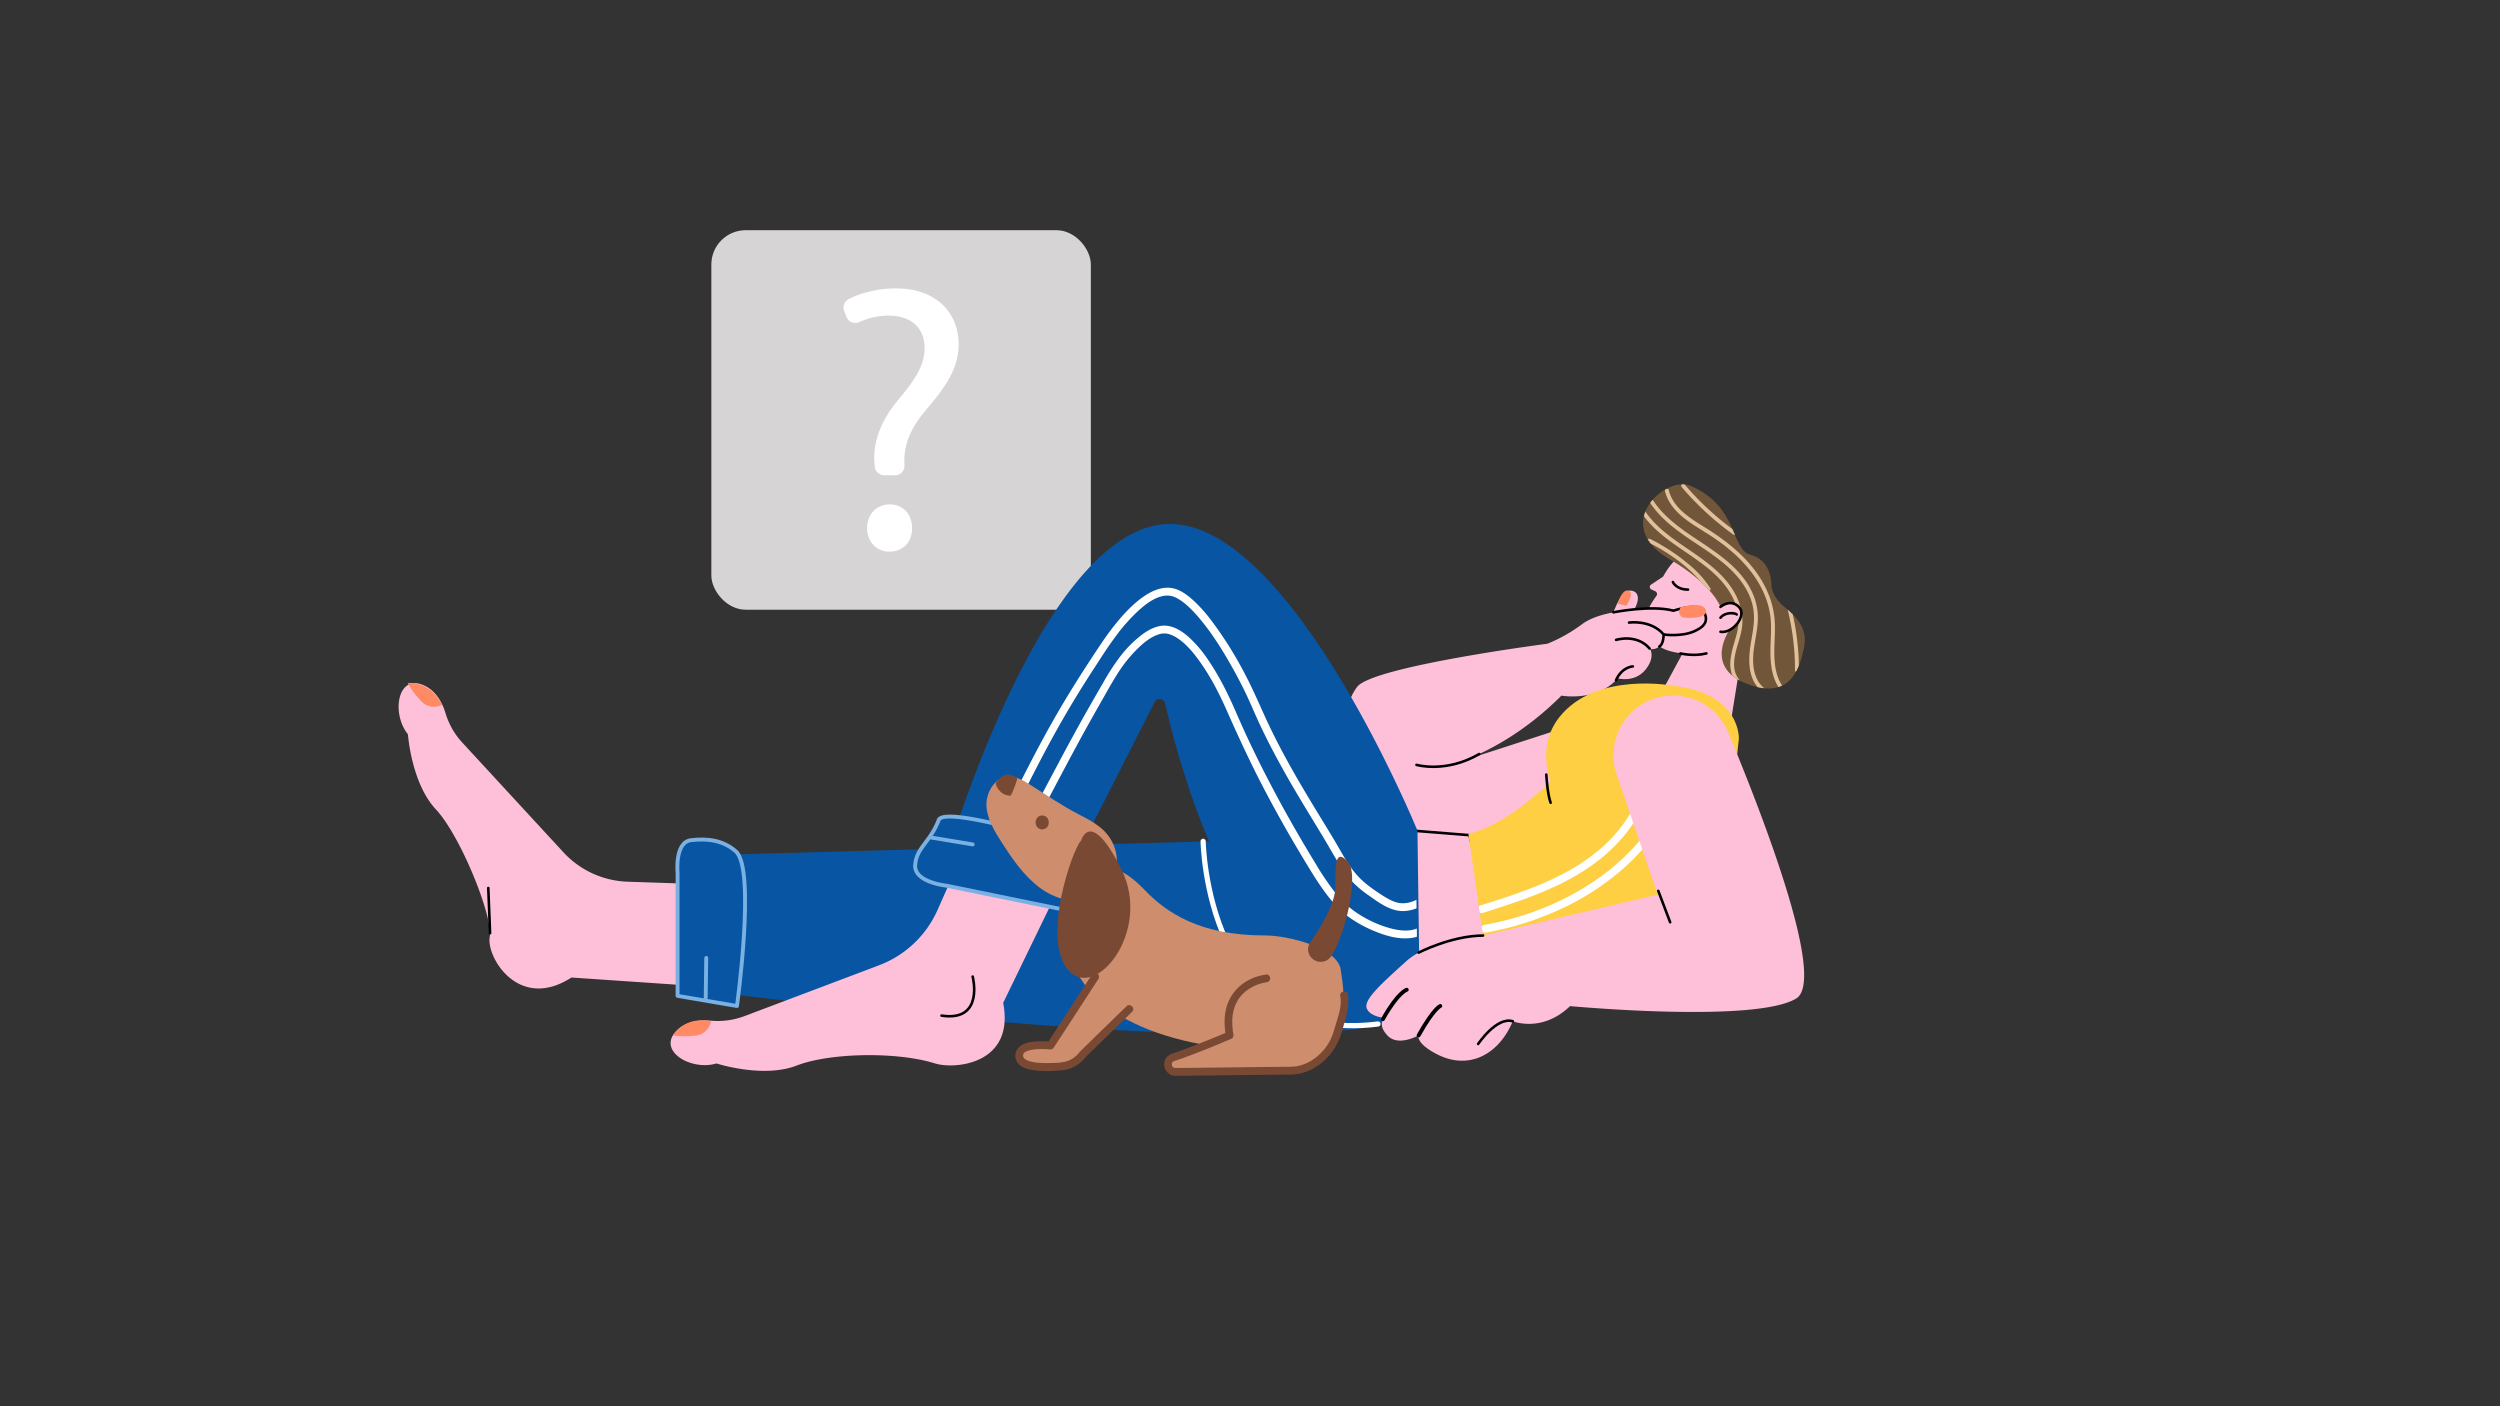<svg id="Layer_1" data-name="Layer 1" xmlns="http://www.w3.org/2000/svg" xmlns:xlink="http://www.w3.org/1999/xlink" viewBox="0 0 1920 1080">
  <rect x="0" y="0" width="1920" height="1080" fill="#333333" stroke="none"/>
  <defs>
    <clipPath id="clip-path">
      <path d="M1321.33,466.1s-5.89-17.26-39-36.56c-45.7-26.58-3.35-64.57,15.78-56.49,37.39,15.78,30.74,49,46.53,53.17s15.79,21.6,15.79,23.26.83,9.14,10,16.62,18.28,16.62,15,31.57-10,40.72-44,27.42-12.47-42.37-12.47-42.37S1345.42,461.12,1321.33,466.1Z" fill="#715639"/>
    </clipPath>
    <clipPath id="clip-path-2">
      <path d="M1285.6,526.75s-59.82-11.63-88.07,24.1c-17.77,22.47-6.65,49-6.65,49s-30.74,32.4-63.14,40.71l14.12,98,177.81-27.42,15.78-143.73S1337.11,532.57,1285.6,526.75Z" fill="#fecf43"/>
    </clipPath>
    <clipPath id="clip-path-3">
      <path d="M1087.86,638.09s-102.2-249.26-197.74-234.3S723.11,673,723.11,673l84.75,19.94,78.22-154.13a5.08,5.08,0,0,1,9.48,1.18c12.84,56.81,68.89,264.77,194,225.24Z" fill="#0855a4" stroke="#0855a4" stroke-linecap="round" stroke-linejoin="round" stroke-width="1.5"/>
    </clipPath>
  </defs>
  <title>test</title>
  <rect x="546.31" y="176.8" width="291.46" height="291.46" rx="26.36" fill="#d6d4d4"/>
  <path d="M679.06,365a7.28,7.28,0,0,1-7.26-6.72l-.06-.84c-1.75-15.69,3.48-32.84,18-50.27,13.08-15.4,20.35-26.74,20.35-39.81,0-14.83-9.3-24.71-27.61-25a55.3,55.3,0,0,0-22.55,5,7.26,7.26,0,0,1-9.86-4l-1.77-4.64a7.25,7.25,0,0,1,3.39-9c9.72-5,23.27-8.24,36-8.24,33.42,0,48.53,20.63,48.53,42.72,0,19.76-11,34-25,50.56-12.79,15.11-17.44,27.9-16.57,42.72h0a7.27,7.27,0,0,1-7.27,7.56Zm-13.13,40.68c0-10.75,7.26-18.31,17.43-18.31s17.15,7.56,17.15,18.31c0,10.17-6.69,18-17.44,18C672.9,423.66,665.93,415.81,665.93,405.64Z" fill="#fff"/>
  <path d="M524.42,678.57,482,677.15a70.21,70.21,0,0,1-49.29-22.59l-77.5-84.07a58,58,0,0,1-13-22.59c-2.42-8.07-7.56-18.36-18.38-22.23-18.84-6.73-23.07,22.76-10.53,38.3,0,0,2.59,37.48,21.47,57.64s44.07,82.56,41.34,98,22.24,57.32,62.74,31.12l104.76,7.14Z" fill="#fec0d9"/>
  <path d="M1072.9,643.07c-10,0-550,15-550,15l-2.49,99.7s532.57,69.79,565,15Z" fill="#0855a4" stroke="#0855a4" stroke-linecap="round" stroke-linejoin="round" stroke-width="1.5"/>
  <path d="M735.58,663.84,720,698.92a80,80,0,0,1-44.82,42.38L572,780.28a58,58,0,0,1-25.83,3.62c-8.38-.78-19.85.14-27.49,8.73-13.29,15,12.47,29.91,31.58,24.09,0,0,35.72,11.63,61.48,1.66s77.27-10.8,106.35-1.66c15,4.7,61.48.83,52.34-46.53l45.83-94.47Z" fill="#fec0d9"/>
  <path d="M1236.58,474.41c2.49-1.66,7-20.06,14.12-20.77,8.31-.83,10.81,7.48,0,20.77" fill="#fec0d9"/>
  <path d="M1270.64,535.89c-5,2.5-154.53,50.69-154.53,50.69s40.71-10,83.08-52.35c0,0,27.42,5,43.21-13.29,0,0,15.92,4.63,24.09-10.8,3.74-7.07.83-11.63.83-11.63s9.14,1.66,10.8-10l24.64-4.1a9.4,9.4,0,0,0,7.52-11.75h0a9.4,9.4,0,0,0-10.67-6.79l-15.67,2.7s-19.94-3.32-29.91,0c0,0-25.76.84-39,10.81a119.91,119.91,0,0,1-26.59,15s-134.6,17.45-146.23,33.23-20.77,49.86,55.67,130.45h98.87Z" fill="#fec0d9"/>
  <path d="M1087.86,587.41s22.43,6.64,48.19-8.31" fill="none" stroke="#000" stroke-linecap="round" stroke-linejoin="round" stroke-width="2"/>
  <path d="M1128.57,641.41,1087,638.09s-5.82,78.1,5,108.84,59.82-13.29,59.82-13.29Z" fill="#fec0d9" stroke="#000" stroke-linecap="round" stroke-linejoin="round" stroke-width="2"/>
  <path d="M1313,420.41s-20.77-5-35.73,22.43L1268,449a2.14,2.14,0,0,0,.3,3.73l2.91,1.33a2.38,2.38,0,0,1,.93,3.57c-3.19,4.36-9.43,13.86-8.18,20.09,1.66,8.31,3.32,21.61,28.25,24.1l-16.62,30.74,53.17,24.93,10.81-67.3s26.11-14,13.29-48.19C1345.42,422.07,1313,420.41,1313,420.41Z" fill="#fec0d9"/>
  <g>
    <path d="M1321.33,466.1s-5.89-17.26-39-36.56c-45.7-26.58-3.35-64.57,15.78-56.49,37.39,15.78,30.74,49,46.53,53.17s15.79,21.6,15.79,23.26.83,9.14,10,16.62,18.28,16.62,15,31.57-10,40.72-44,27.42-12.47-42.37-12.47-42.37S1345.42,461.12,1321.33,466.1Z" fill="#715639"/>
    <g clip-path="url(#clip-path)">
      <path d="M1261,394.28c12.32,18.24,32.67,27.78,49.45,41.12,8.42,6.69,16,14.53,20.67,24.34a41,41,0,0,1,4,14.77c.37,5.59-.83,11-2.4,16.29-3.12,10.62-7.12,23.29.65,32.95,1.21,1.51,3.32-.63,2.12-2.12-6.76-8.4-2.78-20.25-.07-29.37,1.56-5.25,2.89-10.6,2.77-16.12a42.24,42.24,0,0,0-3.18-14.91c-8.33-20.57-28-32.05-45.34-44.16-9.77-6.8-19.36-14.34-26.09-24.3-1.08-1.59-3.68-.09-2.59,1.51Z" fill="#e0c19b"/>
      <path d="M1267.18,386c13.67,20.77,37.26,30.68,55.9,46,8.92,7.32,17,16.28,21.18,27.2a43,43,0,0,1,2.76,17.46c-.31,6.73-1.83,13.32-2.79,20-1.65,11.47-1.4,25.22,8,33.5,1.44,1.27,3.57-.84,2.12-2.12-8.14-7.16-8.73-19.06-7.45-29.08.85-6.65,2.38-13.2,2.94-19.89a46.53,46.53,0,0,0-1.79-18c-7.43-23.66-30-36.69-49.31-49.78-10.9-7.4-21.66-15.64-29-26.78-1-1.61-3.65-.11-2.59,1.51Z" fill="#e0c19b"/>
      <path d="M1278.73,377.32c3,12.09,13.16,20.23,23.19,26.63,5.35,3.42,10.8,6.66,16,10.29A141.09,141.09,0,0,1,1332.74,426c9.07,8.32,16.83,18.12,21.83,29.42a65,65,0,0,1,5,17.33c1,7,.52,14.16.25,21.22-.49,13.18-.07,27.87,9.43,38.13,1.31,1.42,3.43-.7,2.12-2.12-8.23-8.9-9-21.81-8.64-33.3.2-7.06.74-14.13.13-21.19a65.43,65.43,0,0,0-4.09-17.72c-8.93-23.42-28.66-39.86-49.39-52.72-11.25-7-24.28-14.75-27.73-28.54-.47-1.87-3.37-1.08-2.9.8Z" fill="#e0c19b"/>
      <path d="M1291.6,374.14a222.31,222.31,0,0,0,39.62,36.43c1.57,1.13,3.07-1.47,1.51-2.59a219.6,219.6,0,0,1-39-36c-1.25-1.47-3.37.66-2.12,2.12Z" fill="#e0c19b"/>
      <path d="M1373.13,469.15a189.43,189.43,0,0,1,5.42,45.48,1.5,1.5,0,0,0,3,0,193,193,0,0,0-5.53-46.28c-.46-1.87-3.35-1.08-2.89.8Z" fill="#e0c19b"/>
      <path d="M1265.83,416.49c13.4,6.69,26.34,15.39,36.75,26.22a65.61,65.61,0,0,1,8.32,10.48c1,1.63,3.63.12,2.6-1.52a81.09,81.09,0,0,0-16.53-18.3,150.63,150.63,0,0,0-19.89-14.11c-3.18-1.9-6.42-3.7-9.74-5.36-1.72-.86-3.24,1.73-1.51,2.59Z" fill="#e0c19b"/>
    </g>
  </g>
  <path d="M1284.77,447s2.49,5.82,11.63,5.82" fill="none" stroke="#000" stroke-linecap="round" stroke-linejoin="round" stroke-width="2"/>
  <g>
    <path d="M1285.6,526.75s-59.82-11.63-88.07,24.1c-17.77,22.47-6.65,49-6.65,49s-30.74,32.4-63.14,40.71l14.12,98,177.81-27.42,15.78-143.73S1337.11,532.57,1285.6,526.75Z" fill="#fecf43"/>
    <g clip-path="url(#clip-path-2)">
      <path d="M1138.62,701.19c20.61-6.55,41.32-13.17,60.73-22.83,17.07-8.49,33.16-19.57,45.79-34a101.07,101.07,0,0,0,16.9-26.27A3.09,3.09,0,0,0,1261,614c-1.26-.75-3.45-.42-4.1,1.07-7.19,16.59-19.3,30.52-33.54,41.48-15.71,12.09-33.85,20.57-52.34,27.44-11.19,4.16-22.58,7.78-34,11.4a3,3,0,1,0,1.6,5.78Z" fill="#fff"/>
      <path d="M1141.29,716.2A234.24,234.24,0,0,0,1198,698.46a199.24,199.24,0,0,0,49.24-31.91A171.83,171.83,0,0,0,1269.86,642c1-1.29.2-3.35-1.08-4.1a3.09,3.09,0,0,0-4.11,1.07,171.18,171.18,0,0,1-41.52,38.57,212,212,0,0,1-51.74,24.89,236.77,236.77,0,0,1-31.71,7.94,3,3,0,0,0-2.1,3.69,3.08,3.08,0,0,0,3.69,2.1Z" fill="#fff"/>
    </g>
  </g>
  <path d="M1241.15,491.44s15.79-5,25.76,6.65" fill="none" stroke="#000" stroke-linecap="round" stroke-linejoin="round" stroke-width="2"/>
  <path d="M1251.12,478.15s16.62-2.49,26.59,9.14" fill="none" stroke="#000" stroke-linecap="round" stroke-linejoin="round" stroke-width="2"/>
  <g>
    <path d="M1087.86,638.09s-102.2-249.26-197.74-234.3S723.11,673,723.11,673l84.75,19.94,78.22-154.13a5.08,5.08,0,0,1,9.48,1.18c12.84,56.81,68.89,264.77,194,225.24Z" fill="#0855a4"/>
    <g clip-path="url(#clip-path-3)">
      <path d="M772,637.64c9.23-18.73,18.47-37.48,28.19-56,8.25-15.71,16.93-31.18,26.17-46.33,5-8.17,10.12-16.26,15.35-24.27,5-7.72,10-15.5,15.55-22.89a136.85,136.85,0,0,1,16.88-19c5.48-5,11.91-10,19.25-11.46a14.91,14.91,0,0,1,7.88.55c.31.1.61.22.91.33.54.21-.33-.16.2.09s1.24.59,1.85.93a35.42,35.42,0,0,1,3.41,2.14,34.94,34.94,0,0,1,3.24,2.55c1.21,1,2.39,2.13,3.53,3.25,2.55,2.51,4.94,5.17,7.23,7.91,10.16,12.19,18.55,25.92,26.2,39.79,3.3,6,6.44,12,9.36,18.22,3.72,7.84,7,15.89,10.71,23.74,9.07,19.23,19.44,37.79,30.32,56,5.69,9.54,11.49,19,17.26,28.5,5.15,8.47,9.83,17.28,15.35,25.52a77.75,77.75,0,0,0,8.79,11,84.42,84.42,0,0,0,11.83,9.68c7.75,5.5,16.24,11.83,26.19,11.83a31,31,0,0,0,14.5-4.15c3.41-1.82.38-7-3-5.18-4.17,2.24-8.65,3.68-13.44,3.23-4.22-.39-8.19-2.41-11.77-4.56a151.68,151.68,0,0,1-13.57-9.33,61.34,61.34,0,0,1-10-9.75c-5.89-7.14-10.15-15.49-14.85-23.42-5.74-9.7-11.71-19.26-17.54-28.91-11-18.2-21.64-36.61-31-55.7-7.3-14.81-13.37-30.18-21.13-44.78a287.8,287.8,0,0,0-25.49-40.54,111.59,111.59,0,0,0-14.76-16.33c-4.24-3.69-9.21-7.36-14.83-8.51-7.5-1.54-14.94,1.43-21.14,5.48-7.28,4.76-13.55,11-19.22,17.56a204.37,204.37,0,0,0-15,19.91q-8.55,12.74-16.77,25.67Q814.13,543.25,801.25,567c-9.33,17.19-18.1,34.67-26.79,52.2q-3.84,7.73-7.64,15.46c-1.7,3.46,3.47,6.5,5.18,3Z" fill="#fff"/>
      <path d="M786.36,648.55q13.21-24.34,26.13-48.85c6.72-12.7,13.46-25.39,20.41-38q5.94-10.74,12-21.39c4.58-8,9-16.15,14-23.91a104.78,104.78,0,0,1,13.73-17.18c4.85-4.91,10.75-10,17.22-12a12.87,12.87,0,0,1,7.82-.26,25.28,25.28,0,0,1,7.63,3.85c5.55,3.88,10.47,9.57,14.6,15.16,9.08,12.27,16.22,26,22.38,40,8.52,19.25,17.32,38.3,27,57q15.13,29.12,32.14,57.2c4.83,8,9.64,16,15.1,23.55s11.49,14.76,19,20.3a97.1,97.1,0,0,0,21.7,11.75c7.68,3.06,16.21,5.41,24.54,4.8a27.14,27.14,0,0,0,10.88-3c3.41-1.82.38-7-3-5.18-6.41,3.41-14.55,2.44-21.5.64a88.58,88.58,0,0,1-23.09-10,72.05,72.05,0,0,1-18.95-16.67,205.39,205.39,0,0,1-15.67-23c-11.21-18.35-21.93-37-32-56-10.31-19.41-20-39.17-28.74-59.34-6-13.93-12.69-27.64-21.19-40.26a96.91,96.91,0,0,0-15-18c-4.85-4.36-10.75-8.44-17.4-9.17-6.93-.76-13.75,2.86-19.12,6.88a89.62,89.62,0,0,0-16.73,16.8,176.21,176.21,0,0,0-13.16,20.31q-6.92,11.89-13.69,23.88c-7.17,12.74-14.12,25.6-21,38.52-7.85,14.79-15.66,29.6-23.59,44.34q-3.83,7.1-7.66,14.17c-1.85,3.4,3.33,6.43,5.18,3Z" fill="#fff"/>
    </g>
    <path d="M1087.86,638.09s-102.2-249.26-197.74-234.3S723.11,673,723.11,673l84.75,19.94,78.22-154.13a5.08,5.08,0,0,1,9.48,1.18c12.84,56.81,68.89,264.77,194,225.24Z" fill="none" stroke="#0855a4" stroke-linecap="round" stroke-linejoin="round" stroke-width="1.5"/>
  </g>
  <path d="M1270.73,536.43h0a45.81,45.81,0,0,0-29.12,58.34l31.53,92.34-142.08,33.23s-33.23,1.66-51.51,18.28-32.4,29.08-29.91,35.73,14.12,7.48,14.12,7.48-6.64,4.15,1.66,13.29,24.1,0,24.1,0-2.72,5.58,13.29,14.12c24.93,13.3,48.19.83,59-24.92,0,0,22.44,9.14,44-11.63,0,0,142.07,13.29,173.65-5.82,23.24-14.07-25.13-139.4-52.26-204.52A45.8,45.8,0,0,0,1270.73,536.43Z" fill="#fec0d9"/>
  <path d="M1089.52,731.61s24.92-12.93,49.44-13.12" fill="#fec0d9" stroke="#000" stroke-linecap="round" stroke-linejoin="round" stroke-width="2"/>
  <path d="M1239.07,470.26s29.08-5.82,46.11-1.25c0,0,19.68-6.65,23.14,0s2.49,11.38-6.62,15.6c-10.28,4.76-24,2.68-24,2.68s0,7.51-3.3,9.16" fill="none" stroke="#000" stroke-linecap="round" stroke-linejoin="round" stroke-width="2"/>
  <path d="M1254,511.8s-8.31.29-12.88,10.53" fill="none" stroke="#000" stroke-linecap="round" stroke-linejoin="round" stroke-width="2"/>
  <path d="M1187.56,594.88s.83,15,3.32,21.61" fill="none" stroke="#000" stroke-linecap="round" stroke-linejoin="round" stroke-width="2"/>
  <path d="M1290.59,501.83s10,2.49,19.94,0" fill="none" stroke="#000" stroke-linecap="round" stroke-linejoin="round" stroke-width="2"/>
  <path d="M1321.33,466.1s7.47-6.64,14.12,0-5,20.77-14.12,19.11" fill="#fec0d9" stroke="#000" stroke-linecap="round" stroke-linejoin="round" stroke-width="2"/>
  <path d="M1333.79,471.92c-.6-1-8.31-2.49-12.46,2.49" fill="none" stroke="#000" stroke-linecap="round" stroke-linejoin="round" stroke-width="2"/>
  <path d="M1135.22,801.77s14.16-21.22,26.58-17.45" fill="#fec0d9" stroke="#000" stroke-linecap="round" stroke-linejoin="round" stroke-width="2"/>
  <path d="M1062.1,782.66c11.63-20.78,18.28-22.52,18.28-22.52" fill="#fec0d9" stroke="#000" stroke-linecap="round" stroke-linejoin="round" stroke-width="3"/>
  <path d="M1089.52,795.12c11.63-20.77,16.62-22.51,16.62-22.51" fill="#fec0d9" stroke="#000" stroke-linecap="round" stroke-linejoin="round" stroke-width="3"/>
  <path d="M924,646.12s2.5,157.37,134.27,140.3" fill="none" stroke="#fff" stroke-linecap="round" stroke-linejoin="round" stroke-width="4"/>
  <line x1="1273.55" y1="684.2" x2="1282.69" y2="708.3" fill="#fec0d9" stroke="#000" stroke-linecap="round" stroke-linejoin="round" stroke-width="2"/>
  <path d="M546.14,784.32s-1.66,9.14-10.8,10.8a59.55,59.55,0,0,1-18.48,0S525.37,780.16,546.14,784.32Z" fill="#ff8a63"/>
  <path d="M339.42,541.42s-8.3,4.18-15.13-2.11a59.58,59.58,0,0,1-11.13-14.76S330.22,522.34,339.42,541.42Z" fill="#ff8a63"/>
  <path d="M520.38,670.45s-2.36-23.6,10.22-25.17,24.91,0,34.6,8.65c15.34,13.76.79,118.68.79,118.68l-45.61-7.79Z" fill="#0855a4" stroke="#7ab0e2" stroke-linecap="round" stroke-linejoin="round" stroke-width="3"/>
  <path d="M726.74,680.18s-24.92-2.55-23.88-15.91,11.53-17.46,18.07-34.47c3.84-10,74.82,10.5,106.35,20.14A14.48,14.48,0,0,1,836.53,669l-7.68,19.74a14.48,14.48,0,0,1-16.39,8.94Z" fill="#0855a4" stroke="#7ab0e2" stroke-linecap="round" stroke-linejoin="round" stroke-width="3"/>
  <g>
    <path d="M791.5,602.89c-5.26-3.34-11-6.81-17.2-6.43-10.17.62-17,11.79-16.7,22s5.88,19.37,11.37,28c8.38,13.08,17.32,26.24,29.81,35.49,13.77,10.21,34.14,14.47,47.71,4,10.67-8.23,14-24.07,8.94-36.57s-15.56-18.11-26.78-23.84C815.74,618.86,803.74,610.65,791.5,602.89Z" fill="#ce8e6d"/>
    <path d="M853.84,667.4s8.53-1.33,25.32,16.16,42.51,34.85,92,34.85c19,0,56.46,9.76,58.55,26.49s14.52,64.54-58.61,62.24S812.23,778.93,819.91,704.76,853.84,667.4,853.84,667.4Z" fill="#ce8e6d"/>
    <path d="M1009.11,737.17a9.64,9.64,0,0,1-2.75-13.64c7.41-10.72,19.17-29.65,19.17-42.06,0-18.12,0-30,9.76-19.52,8.28,8.87-1,53.83-12.93,72.39a9.61,9.61,0,0,1-13.25,2.83Z" fill="#794934"/>
    <g>
      <path d="M972.59,751.47s-35.24,3.48-28.18,43.66c0,0-27,11.64-43.46,17-6.32,2-4.58,11.44,2,11.18l89.34-1c16.64-.65,31.06-14.5,35.29-30.6,2.09-8,6.4-17.89,4.63-27.18" fill="#ce8e6d"/>
      <path d="M972.59,748.47a38.05,38.05,0,0,0-13.12,4,33.63,33.63,0,0,0-17.34,20.44c-2.23,7.46-1.93,15.39-.61,23l1.38-3.39-1.51.64-1.69.72-.51.21c.81-.34.15-.06,0,0l-1.29.54q-6.66,2.79-13.36,5.48c-5.28,2.12-10.58,4.18-15.92,6.13-2.43.88-4.87,1.74-7.33,2.55s-4.91,2-6.25,4.5a9,9,0,0,0,4.64,12.41,12.19,12.19,0,0,0,4.61.52l13-.15,45.94-.52c9.67-.12,19.36-.09,29-.34,11.09-.29,21.57-6.31,28.64-14.65a47.3,47.3,0,0,0,9-16.08c1-3,1.76-6.07,2.67-9.09a74.61,74.61,0,0,0,2.59-10.61,33.65,33.65,0,0,0,0-11.15,3,3,0,0,0-3.69-2.09,3.06,3.06,0,0,0-2.09,3.69c1.2,6.66-1,13.48-2.93,19.78-1.73,5.64-3,11-6,16-5.5,9.2-15,16.65-25.57,18a80.22,80.22,0,0,1-8.91.28l-17.42.2-45.39.52-16,.18-3.68,0c-.25,0-.51,0-.76,0l-.54,0c.69,0-.09,0-.22-.07s-.84-.35-.19,0c-.21-.1-.41-.24-.62-.34-.57-.26.28.39-.12-.09-.14-.17-.32-.33-.47-.49.45.47.11.16,0,0s-.26-.46-.38-.69c.34.67-.11-.52-.18-.78.19.74,0,.13,0-.09s0-.45,0-.67c0-.7-.11.43,0,0,0-.17.11-.36.14-.54.1-.64-.33.43,0-.11.09-.13.64-.94.15-.35.15-.18.34-.34.49-.52.42-.51-.44.19.16-.13.19-.1.37-.22.57-.31.43-.22-.66.18.17-.06,1.27-.37,2.53-.84,3.78-1.27,5.09-1.75,10.12-3.66,15.13-5.62q12.06-4.71,24-9.82l1.28-.55c1.29-.55,1.59-2.19,1.38-3.39a54.45,54.45,0,0,1-.82-10.16c0-1.48.14-3,.3-4.43,0-.11.09-.6,0,0l.06-.42.18-1.07c.13-.7.28-1.39.45-2.08a32.14,32.14,0,0,1,1.1-3.58c.09-.26.2-.52.3-.78.19-.53,0,0,0,.06.06-.15.12-.29.19-.43.25-.56.51-1.11.79-1.65a30.92,30.92,0,0,1,1.69-2.82c.3-.44.61-.86.93-1.29s-.35.43-.09.12l.19-.24c.2-.24.39-.48.59-.71.68-.77,1.39-1.51,2.14-2.21.33-.31.66-.61,1-.9l.59-.49c.25-.2.65-.5.12-.11a36.78,36.78,0,0,1,4.63-3c.71-.38,1.45-.74,2.19-1.08l.57-.25c.46-.21-.72.29-.08,0l1.1-.44c1.23-.46,2.49-.86,3.76-1.2,1-.26,2-.49,3-.66.24,0,1.31-.2.5-.09s-.26,0-.07,0a3.09,3.09,0,0,0,3-3,3,3,0,0,0-3-3Z" fill="#794934"/>
    </g>
    <g>
      <path d="M841.11,750.1,806.79,803s-26.29-3.06-23.85,9.17c1.64,8.16,20.18,7.88,32.32,6.78a22.7,22.7,0,0,0,16.28-9.2l35.77-34.87" fill="#ce8e6d"/>
      <path d="M838.51,748.58l-11.61,17.9L808.41,795l-4.21,6.49,2.59-1.48a59.84,59.84,0,0,0-8.14-.33c-4.67.11-9.88.57-14,3a9.69,9.69,0,0,0-4.52,5.48,9.39,9.39,0,0,0,1.17,7.72c3.71,5.36,11.65,6.16,17.58,6.52a93.88,93.88,0,0,0,11,0c3.8-.2,7.73-.36,11.37-1.58a26,26,0,0,0,10.84-7c.3-.33.59-.67.87-1l.71-.91c.52-.68.11-.11,0,0a.52.52,0,0,1,.11-.1,7.13,7.13,0,0,0,.62-.61l18.05-17.6c5.56-5.42,11.24-10.75,16.69-16.28l.3-.28c2.77-2.7-1.48-6.94-4.24-4.24L852,785.6l-19.62,19.13L830,807.05c-1,1-1.71,2.05-2.67,3a19.63,19.63,0,0,1-9.11,5.3,46.64,46.64,0,0,1-10,1,87.07,87.07,0,0,1-10.47-.13c-.76-.06-1.5-.13-2.25-.22s-.28,0-.14,0l-.61-.1c-.45-.07-.9-.14-1.34-.23a31.46,31.46,0,0,1-4.15-1.14c-.5-.18.34.18-.32-.14l-.74-.38c-.27-.15-.53-.31-.79-.47l-.27-.19c-.3-.2.4.39,0,0l-.6-.57c-.07-.07-.13-.16-.2-.23-.28-.28.29.48.1.13-.11-.18-.23-.42-.36-.59-.28-.36,0,0,0,.18,0-.15-.12-.31-.16-.47s-.1-.47-.16-.7c-.11-.4,0,.53,0-.2,0-.22,0-.44,0-.66,0-.62-.17.56,0-.17.05-.19.11-.38.16-.57.14-.62-.33.48,0,0,.1-.16.19-.33.29-.5.35-.62-.35.28.07-.1.15-.13.27-.29.41-.42s.77-.54,0-.08c.4-.25.78-.54,1.2-.77l.58-.29c.36-.17.58-.22.07,0,.51-.18,1-.37,1.51-.52a24.89,24.89,0,0,1,3.19-.71c.1,0,1-.15.57-.09s.31,0,.46-.05c.58-.07,1.15-.12,1.73-.16a61.21,61.21,0,0,1,10.13.15l.55.06a3,3,0,0,0,2.59-1.49L821,786.6l18.49-28.49,4.22-6.5a3,3,0,0,0-5.19-3Z" fill="#794934"/>
    </g>
    <path d="M830.28,645.61c-6.31,5.61-30.85,75.73-9.82,99.57S885,715,861.13,667.35,830.28,645.61,830.28,645.61Z" fill="#794934"/>
    <path d="M795.39,631.28v.7a3.88,3.88,0,0,0,.43,1.93,4.5,4.5,0,0,0,2.65,2.64,3.72,3.72,0,0,0,1.92.43l1.33-.18a4.94,4.94,0,0,0,2.21-1.28l.78-1a5,5,0,0,0,.68-2.53v-.7a3.74,3.74,0,0,0-.43-1.92,4.45,4.45,0,0,0-2.64-2.64,3.78,3.78,0,0,0-1.93-.44l-1.33.18a5,5,0,0,0-2.2,1.29l-.78,1a5,5,0,0,0-.69,2.52Z" fill="#794934"/>
    <path d="M764.84,601.31c-.65,1,2.79,9.76,11.16,9.76,1,0,5.91-13.56,5.22-13.58S772.32,589.59,764.84,601.31Z" fill="#794934"/>
  </g>
  <path d="M1290.47,466.49l-.66,2a4.47,4.47,0,0,0,3.75,5.87c7.16.77,18.58-.47,16.47-5.91C1307.2,461.12,1290.47,466.49,1290.47,466.49Z" fill="#ff8a63"/>
  <path d="M1242.4,463.61l6.64,1.66s6.65-10,1.66-11.63S1242.4,463.61,1242.4,463.61Z" fill="#ff8a63"/>
  <line x1="542.4" y1="735.71" x2="541.99" y2="766.28" fill="#0855a4" stroke="#7ab0e2" stroke-linecap="round" stroke-linejoin="round" stroke-width="3"/>
  <line x1="715.42" y1="643.28" x2="747.01" y2="648.51" fill="#0855a4" stroke="#7ab0e2" stroke-linecap="round" stroke-linejoin="round" stroke-width="3"/>
  <path d="M747,750s9.23,35-23.89,30" fill="#fec0d9" stroke="#000" stroke-linecap="round" stroke-linejoin="round" stroke-width="2"/>
  <line x1="376.37" y1="716.67" x2="375" y2="682" fill="#fec0d9" stroke="#000" stroke-linecap="round" stroke-linejoin="round" stroke-width="2"/>
</svg>
